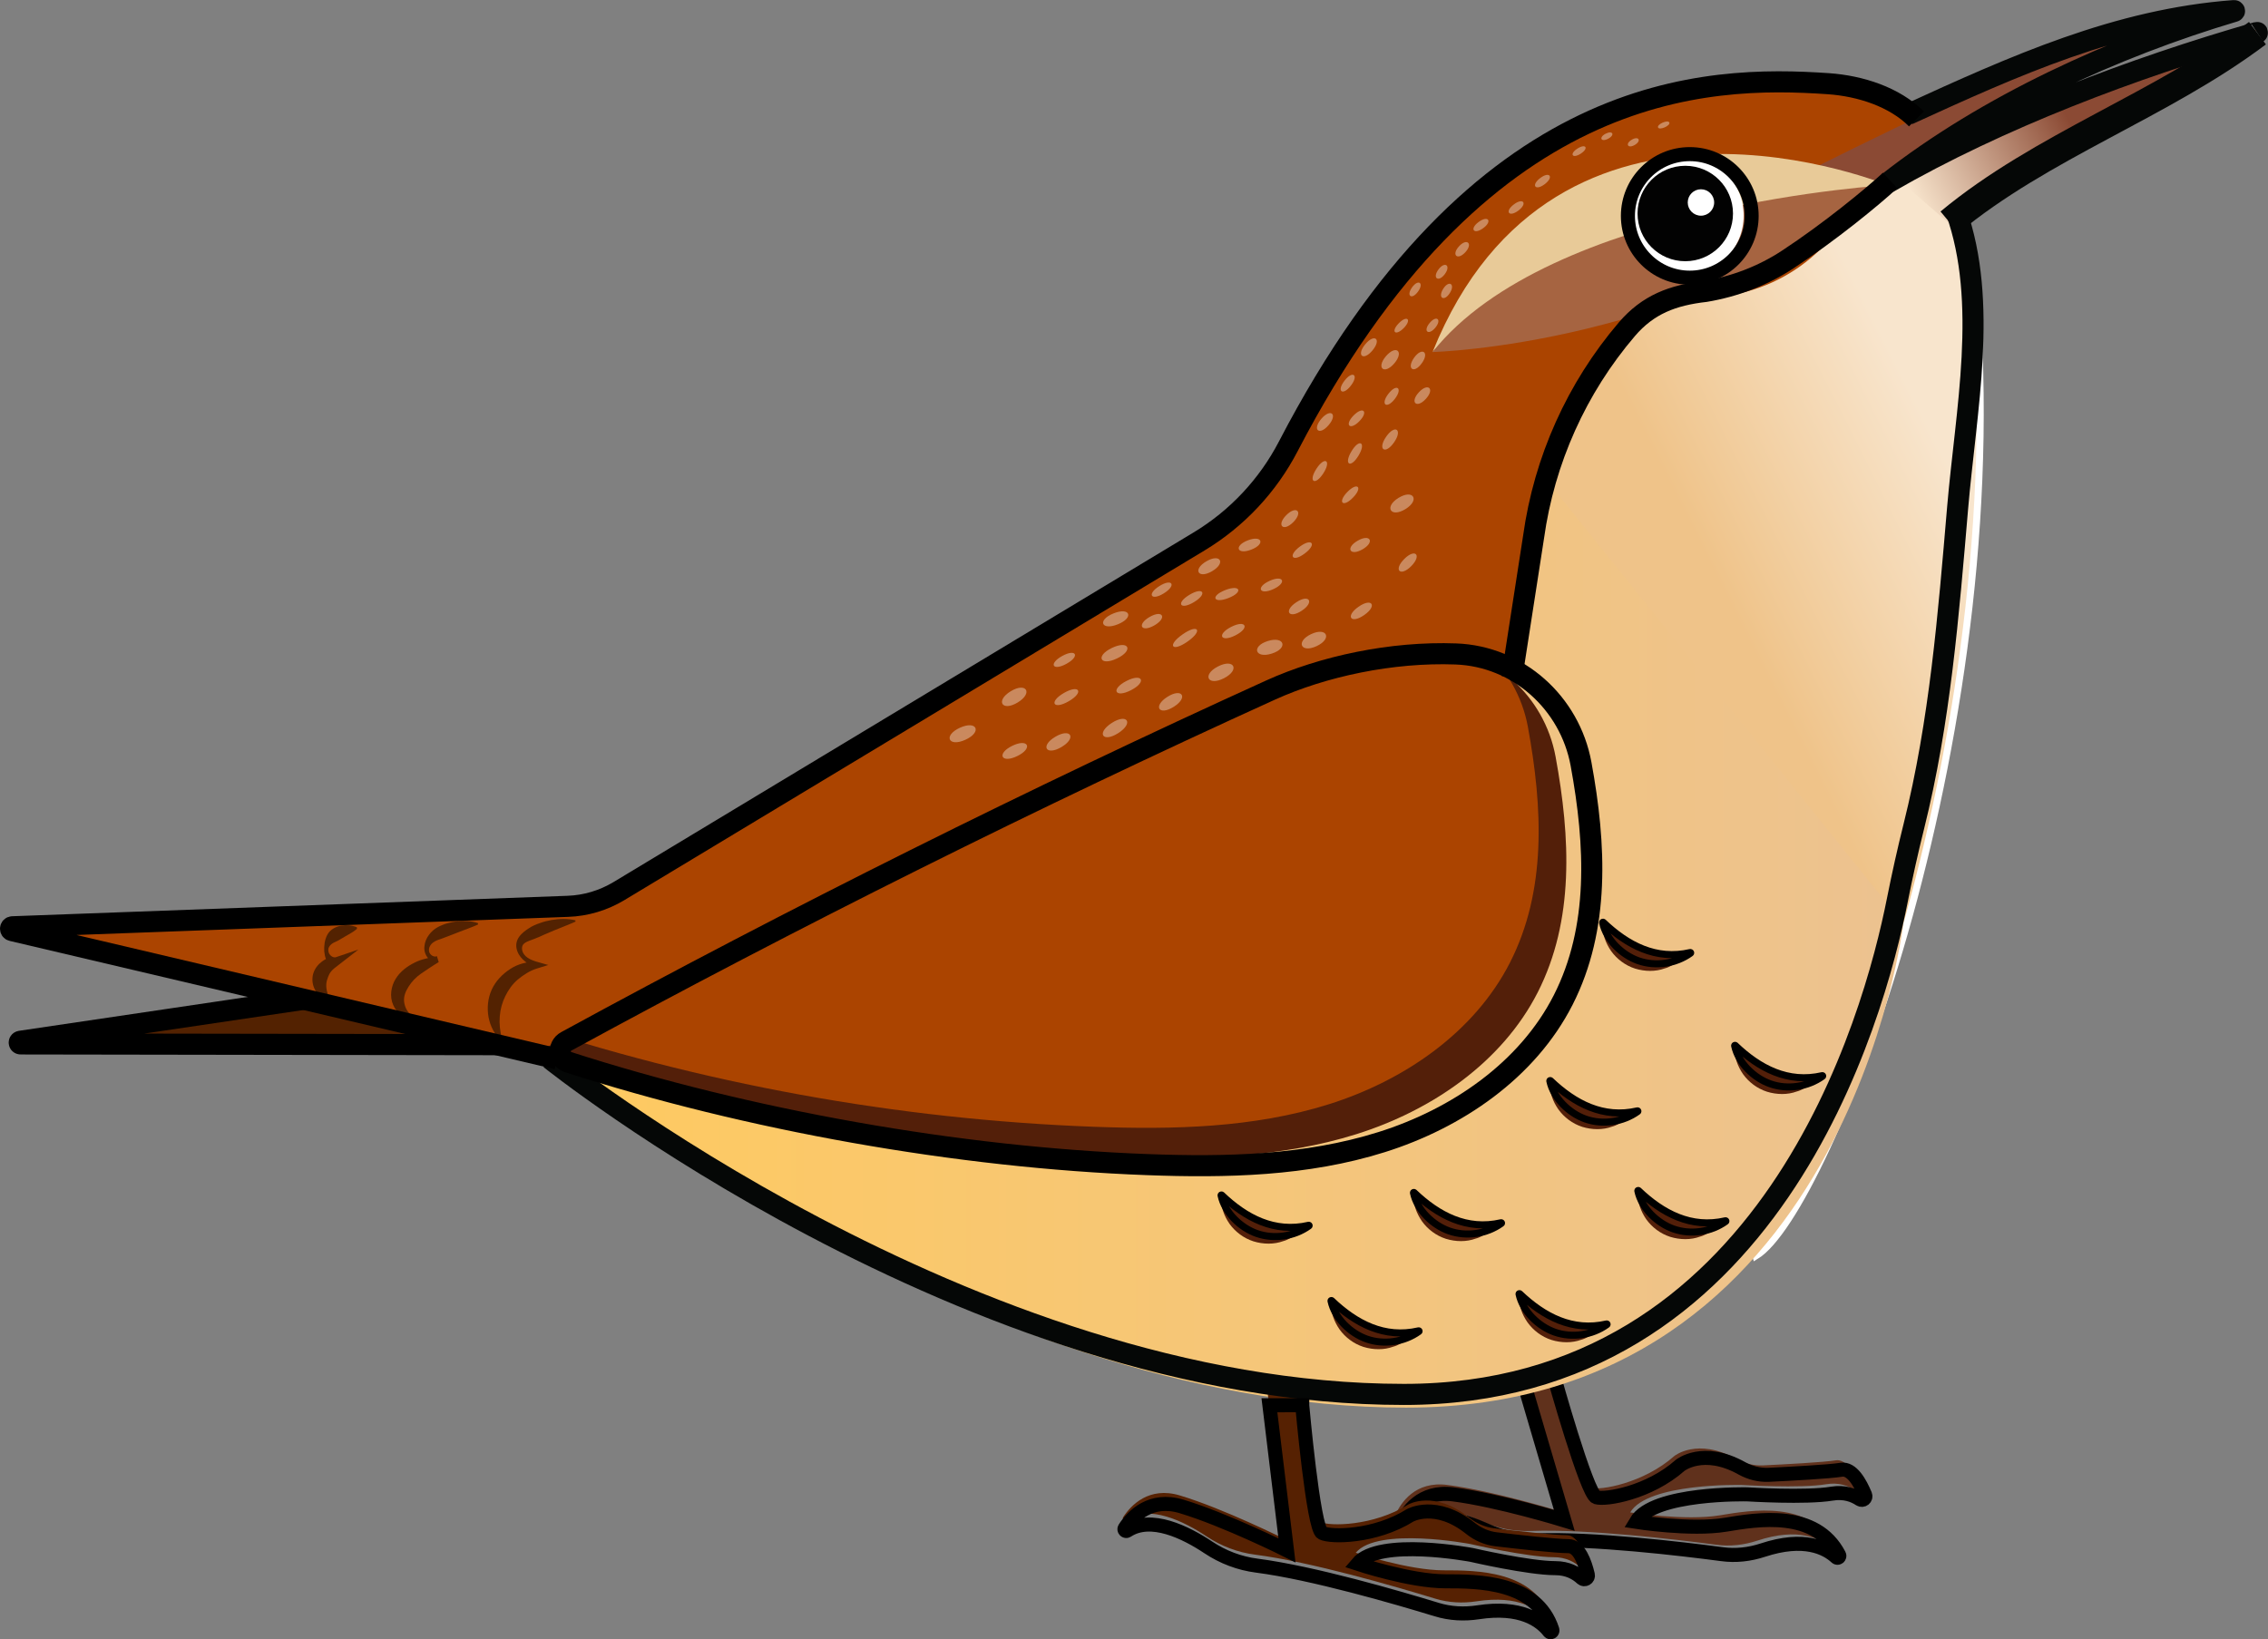 <!-- Generator: Adobe Illustrator 23.1.1, SVG Export Plug-In  -->
<svg version="1.1" xmlns="http://www.w3.org/2000/svg" xmlns:xlink="http://www.w3.org/1999/xlink" x="0px" y="0px"
	 width="322.65px" height="233.27px" viewBox="0 0 322.65 233.27" style="enable-background:new 0 0 322.65 233.27;"
	 xml:space="preserve">
<rect x="0" y="0" width="322.65" height="233.27" fill="#808080" stroke="none"/>
<style type="text/css">
	.st0{fill:#60311C;}
	.st1{fill:none;stroke:#000000;stroke-width:2;stroke-miterlimit:10;}
	.st2{fill:#532201;}
	.st3{fill:none;stroke:#000000;stroke-width:3;stroke-miterlimit:10;}
	.st4{fill:url(#SVGID_1_);stroke:#FFFFFF;stroke-miterlimit:10;}
	.st5{fill:url(#SVGID_2_);}
	.st6{fill:#AB4400;}
	.st7{fill:#8B4A34;}
	.st8{fill:url(#SVGID_3_);}
	.st9{fill:#E8CA98;}
	.st10{fill:#A66441;}
	.st11{fill:#FFFFFF;}
	.st12{fill:#020202;}
	.st13{fill:#531F09;}
	.st14{fill:#562102;}
	.st15{opacity:0.37;}
	.st16{fill:none;stroke:#050706;stroke-width:3;stroke-miterlimit:10;}
	.st17{fill:none;stroke:#050706;stroke-width:4;stroke-miterlimit:10;}
	.st18{fill:none;stroke:#000000;stroke-miterlimit:10;}
	.st19{fill:url(#SVGID_4_);stroke:#FFFFFF;stroke-miterlimit:10;}
	.st20{fill:url(#SVGID_5_);}
	.st21{fill:url(#SVGID_6_);}
</style>
<defs>
</defs>
<path class="st0" d="M220.2,194.31c0,0,4.73,16.98,6.07,17.39s7.51-0.62,11.93-4.53c0,0,3.27-2.66,8.78,0.41
	c1.17,0.65,2.49,0.99,3.83,0.93c3.12-0.15,8.6-0.44,10.33-0.72c1.49-0.25,2.68,1.86,3.39,3.58c0.19,0.47-0.33,0.9-0.76,0.62
	c-0.9-0.6-2.22-1.09-3.97-0.8c-3.7,0.62-12.04,0.1-12.04,0.1s-13.37-0.31-15.84,3.91c0,0,7.82,1.23,12.76,0.41
	c4.56-0.76,12.81-2.14,16.15,4.31c0.14,0.26-0.19,0.53-0.4,0.33c-1.48-1.37-4.59-2.95-10.44-1.03c-1.88,0.62-3.87,0.85-5.84,0.58
	c-5.82-0.77-18.28-2.25-26.31-1.96c-2.48,0.09-4.95-0.4-7.21-1.42c-3.49-1.56-8.81-3.21-11.77-0.45c-0.21,0.19-0.52-0.04-0.41-0.3
	c0.83-1.88,2.89-4.96,7.44-4.38c6.48,0.82,15.84,3.7,15.84,3.7l-5.87-19.96L220.2,194.31z"/>
<path class="st1" d="M221.01,195.65c0,0,4.73,16.98,6.07,17.39s7.51-0.62,11.93-4.53c0,0,3.27-2.66,8.78,0.41
	c1.17,0.65,2.49,0.99,3.83,0.93c3.12-0.15,8.6-0.44,10.33-0.72c1.49-0.25,2.68,1.86,3.39,3.58c0.19,0.47-0.33,0.9-0.76,0.62
	c-0.9-0.6-2.22-1.09-3.97-0.8c-3.7,0.62-12.04,0.1-12.04,0.1s-13.37-0.31-15.84,3.91c0,0,7.82,1.23,12.76,0.41
	c4.56-0.76,12.81-2.14,16.15,4.31c0.14,0.26-0.19,0.53-0.4,0.33c-1.48-1.37-4.59-2.95-10.44-1.03c-1.88,0.62-3.87,0.85-5.84,0.58
	c-5.82-0.77-18.28-2.25-26.31-1.96c-2.48,0.09-4.95-0.4-7.21-1.42c-3.49-1.56-8.81-3.21-11.77-0.45c-0.21,0.19-0.52-0.04-0.41-0.3
	c0.83-1.88,2.89-4.96,7.44-4.38c6.48,0.82,15.84,3.7,15.84,3.7l-5.87-19.96L221.01,195.65z"/>
<polygon class="st2" points="76.76,148.96 4.79,148.84 47.86,142.32 "/>
<path class="st3" d="M72.19,148.65l-69.26-0.11c-0.24,0-0.27-0.34-0.03-0.38l41.45-6.14c0.02,0,0.05,0,0.07,0l27.81,6.25
	C72.46,148.33,72.42,148.65,72.19,148.65z"/>
<linearGradient id="SVGID_1_" gradientUnits="userSpaceOnUse" x1="214.469" y1="122.072" x2="286.959" y2="85.633">
	<stop  offset="0.548" style="stop-color:#EFC389"/>
	<stop  offset="1" style="stop-color:#F8E5CD"/>
</linearGradient>
<path class="st4" d="M280.67,37.54c6.68,65.43-20.56,134.87-30.87,141.16L219.15,67.91c0,0,6.38-36.5,46.97-42.63
	C273.69,24.13,279.89,29.92,280.67,37.54z"/>
<linearGradient id="SVGID_2_" gradientUnits="userSpaceOnUse" x1="76.762" y1="133.95" x2="270.766" y2="133.95">
	<stop  offset="0" style="stop-color:#FFCA5F"/>
	<stop  offset="1" style="stop-color:#ECC290"/>
</linearGradient>
<path class="st5" d="M219.45,67.61L76.76,150.22c0,0,60.7,50.07,123.29,50.07s70.72-68.84,70.72-68.84L219.45,67.61z"/>
<path class="st6" d="M262.56,12.39c-16.27-2.41-51.95,0.13-79.42,53.17c-2.65,5.12-6.65,9.43-11.59,12.4l-83.65,50.41
	c-1.98,1.19-4.22,1.86-6.53,1.95l-78.64,2.89c-0.43,0.02-0.48,0.63-0.06,0.72l74.08,15.66c0,0,66.08,10.72,133.21-47.98
	c3.27-2.86,5.41-6.79,6.01-11.09l1.76-12.58c1.52-10.83,6.13-21,13.27-29.29l0,0c3.02-3.51,7.26-5.74,11.87-6.25l2.03-0.23
	c5.01-0.56,9.71-2.69,13.43-6.09l16.18-14.79l0,0C272.46,16.61,267.89,13.18,262.56,12.39z"/>
<path class="st7" d="M258.25,23.81c0,0,33.14-16.8,49.16-21.78c3.55-1.1,7.35-1.15,10.92-0.12v0c0,0-36.92,13.22-49.44,24.41
	L258.25,23.81z"/>
<linearGradient id="SVGID_3_" gradientUnits="userSpaceOnUse" x1="282.785" y1="25.672" x2="331.287" y2="1.291" gradientTransform="matrix(1 -0.033 0.033 1.022 -11.029 12.048)">
	<stop  offset="0" style="stop-color:#F8E5CD"/>
	<stop  offset="0" style="stop-color:#F8E5CD"/>
	<stop  offset="0" style="stop-color:#F8E5CD"/>
	<stop  offset="0.453" style="stop-color:#8B4A34"/>
</linearGradient>
<path class="st8" d="M282.03,19.42c9.98-5.98,31.86-15.89,38.98-15.16c0,0-39.95,23.06-43.56,27.66l-6.44-5.55l-0.24-1.95
	C274.85,23.47,278.41,21.59,282.03,19.42z"/>
<path class="st9" d="M268.89,26.48c0,0-47.56-19.98-65.09,23.61C203.8,50.09,218.82,31.93,268.89,26.48z"/>
<path class="st10" d="M268.89,26.31c0,0-48.4,2.74-65.09,23.78C203.8,50.09,240.52,49.18,268.89,26.31z"/>
<g>
	<ellipse class="st11" cx="239.43" cy="30.69" rx="8.62" ry="8.62"/>
	<circle class="st12" cx="239.75" cy="30.38" r="6.79"/>
	<ellipse class="st1" cx="240.39" cy="30.72" rx="8.8" ry="8.79"/>
</g>
<circle class="st11" cx="241.98" cy="28.81" r="1.88"/>
<path class="st13" d="M203.52,92.04c8.84,0.33,16.18,6.93,17.78,15.63c2.12,11.54,2.67,23.29-2.54,33.53
	c-5.09,9.99-15.11,16.82-25.8,20.18s-22.11,3.61-33.32,3.2c-28.11-1.04-56.06-6.14-82.73-15.09c33.22-18.06,65.82-36.68,100.25-52.3
	C184.61,93.8,194.38,91.7,203.52,92.04z"/>
<path class="st6" d="M199.58,87.79c8.84,0.33,16.18,6.93,17.78,15.63c2.12,11.54,2.67,23.29-2.54,33.53
	c-5.09,9.99-15.11,16.82-25.8,20.18c-10.7,3.36-22.11,3.61-33.32,3.2c-28.11-1.04-56.06-6.14-82.73-15.09
	c33.22-18.06,65.82-36.68,100.25-52.3C180.67,89.55,190.44,87.45,199.58,87.79z"/>
<g>
	<path class="st2" d="M81.87,131.14c-1.04,0.47-2.04,0.82-3,1.23l-1.43,0.61c-0.47,0.22-0.93,0.43-1.42,0.61
		c-0.99,0.4-1.89,0.53-1.74,1.56c0.07,0.46,0.38,0.86,0.8,1.14c0.42,0.28,0.91,0.45,1.44,0.6l1.48,0.42l-1.62,0.5
		c-1.05,0.32-1.93,0.93-2.71,1.56c-0.78,0.66-1.35,1.49-1.78,2.36c-0.43,0.87-0.71,1.84-0.79,2.88c-0.09,1.04,0.02,2.13,0.34,3.28
		l-0.17,0.11c-0.94-0.81-1.53-2.01-1.77-3.28c-0.23-1.27-0.11-2.66,0.45-3.9c0.56-1.24,1.54-2.23,2.63-2.94
		c1.09-0.73,2.42-1.05,3.68-1.02l-0.14,0.91c-0.9-0.6-2.05-1.18-2.52-2.41c-0.11-0.3-0.18-0.64-0.15-1
		c0.03-0.36,0.17-0.73,0.38-1.03c0.43-0.6,0.95-0.95,1.41-1.25c0.48-0.32,1.01-0.55,1.55-0.73c0.54-0.2,1.09-0.34,1.66-0.44
		c1.13-0.19,2.28-0.23,3.41,0.04L81.87,131.14z"/>
</g>
<g>
	<path class="st2" d="M68,131.55c-0.9,0.41-1.76,0.69-2.59,1.02c-0.83,0.3-1.64,0.66-2.44,0.94c-0.76,0.26-1.55,0.48-1.87,1.24
		c-0.14,0.36-0.1,0.77,0.16,1.04c0.24,0.29,0.65,0.39,0.9,0.26l0.25,0.85c-0.9,0.53-1.73,1.12-2.5,1.63
		c-0.77,0.53-1.35,1.17-1.78,1.85c-0.43,0.68-0.72,1.37-0.64,2.14c0.09,0.78,0.46,1.63,1.36,2.15l-0.03,0.2
		c-1.17,0.2-2.39-0.71-2.88-1.87c-0.55-1.22-0.3-2.7,0.36-3.74c0.65-1.07,1.69-1.8,2.68-2.29c1.01-0.52,2.09-0.68,3.1-0.89
		l0.25,0.85c-1.38,0.04-2.11-1.26-1.94-2.34c0.1-1.11,0.94-2.15,1.85-2.65c0.89-0.49,1.85-0.73,2.83-0.85
		c0.98-0.09,1.98-0.07,2.93,0.26L68,131.55z"/>
</g>
<g>
	<path class="st2" d="M50.78,132.17c-0.6,0.51-1.21,0.79-1.72,1.1c-0.53,0.29-0.9,0.57-1.41,0.78c-0.5,0.2-1.05,0.68-0.93,1.28
		c0.05,0.6,0.7,1,1.06,0.87l3.21-1.09l-3.23,2.51c-0.34,0.26-0.63,0.52-0.83,0.85c-0.19,0.33-0.31,0.67-0.41,0.99
		c-0.09,0.33-0.14,0.73-0.08,1.17c0.06,0.44,0.18,0.94,0.49,1.47l-0.1,0.17c-0.66-0.04-1.3-0.42-1.73-0.99
		c-0.43-0.56-0.7-1.3-0.65-2.09c0.04-0.79,0.42-1.51,0.95-2.03c0.53-0.51,1.2-0.92,1.94-0.98l-0.03,1.41
		c-0.46-0.26-0.76-0.66-0.91-1.06c-0.17-0.39-0.23-0.78-0.27-1.16c-0.04-0.75,0.03-1.6,0.44-2.37c0.4-0.77,1.25-1.16,1.99-1.3
		c0.76-0.12,1.48-0.06,2.21,0.24L50.78,132.17z"/>
</g>
<path class="st14" d="M185.03,198.41c0,0,1.56,17.52,2.82,18.15c1.25,0.63,7.51,0.63,12.52-2.5c0,0,3.66-2.09,8.59,1.85
	c1.05,0.84,2.3,1.39,3.63,1.55c3.1,0.37,8.55,0.98,10.31,0.98c1.51,0,2.34,2.28,2.76,4.08c0.11,0.49-0.48,0.83-0.85,0.49
	c-0.79-0.74-2.01-1.44-3.78-1.44c-3.75,0-11.89-1.88-11.89-1.88s-13.14-2.5-16.27,1.25c0,0,7.51,2.5,12.52,2.5
	c4.62,0,12.99,0,15.22,6.9c0.09,0.28-0.27,0.49-0.45,0.25c-1.23-1.59-4.04-3.67-10.12-2.74c-1.96,0.3-3.96,0.2-5.86-0.38
	c-5.62-1.72-17.66-5.23-25.63-6.26c-2.47-0.32-4.81-1.21-6.88-2.59c-3.18-2.12-8.16-4.61-11.54-2.38c-0.23,0.16-0.51-0.13-0.35-0.36
	c1.12-1.72,3.67-4.41,8.06-3.1c6.26,1.88,15.02,6.26,15.02,6.26l-2.5-20.65H185.03z"/>
<g class="st15">
	<path class="st11" d="M237.48,17.43c-0.2-0.45-1.8,0.26-1.6,0.71C236.08,18.58,237.68,17.88,237.48,17.43z"/>
	<path class="st11" d="M228.41,19.03c-1.01,0.54-0.64,1.24,0.37,0.71C229.8,19.2,229.43,18.5,228.41,19.03z"/>
	<path class="st11" d="M232.14,19.88c-0.99,0.58-0.56,1.32,0.43,0.74C233.56,20.04,233.13,19.29,232.14,19.88z"/>
	<path class="st11" d="M224.41,21.14c-1.19,0.76-0.73,1.49,0.46,0.73C226.07,21.1,225.61,20.37,224.41,21.14z"/>
	<path class="st11" d="M215.36,29.09c-1.34,1.01-0.69,1.88,0.65,0.87C217.35,28.94,216.7,28.07,215.36,29.09z"/>
	<path class="st11" d="M219.11,25.34c-1.34,1.02-0.69,1.88,0.65,0.86C221.1,25.18,220.45,24.32,219.11,25.34z"/>
	<path class="st11" d="M207.56,35.05c-1.12,1.23-0.22,2.07,0.91,0.83C209.59,34.65,208.68,33.82,207.56,35.05z"/>
	<path class="st11" d="M210.36,31.58c-1.35,0.99-0.7,1.87,0.65,0.88C212.35,31.47,211.71,30.59,210.36,31.58z"/>
	<path class="st11" d="M205.31,41.1c-0.81,1.29,0.13,1.89,0.95,0.59C207.07,40.4,206.13,39.8,205.31,41.1z"/>
	<path class="st11" d="M200.89,40.88c-0.89,1.23-0.05,1.84,0.84,0.61C202.62,40.26,201.78,39.65,200.89,40.88z"/>
	<path class="st11" d="M199,45.99c-1.19,1.21-0.5,1.9,0.7,0.69C200.88,45.47,200.19,44.78,199,45.99z"/>
	<path class="st11" d="M203.38,45.96c-0.97,1.17-0.17,1.84,0.81,0.67C205.16,45.45,204.36,44.78,203.38,45.96z"/>
	<path class="st11" d="M194.22,48.99c-1.31,1.59-0.28,2.45,1.04,0.86C196.58,48.25,195.54,47.39,194.22,48.99z"/>
	<path class="st11" d="M197.17,50.68c-1.44,1.68-0.25,2.7,1.19,1.02C199.79,50.01,198.61,49,197.17,50.68z"/>
	<path class="st11" d="M201.17,50.9c-1.12,1.58-0.03,2.36,1.1,0.78C203.4,50.11,202.3,49.32,201.17,50.9z"/>
	<path class="st11" d="M201.84,55.83c-1.31,1.43-0.3,2.36,1.01,0.92C204.16,55.32,203.15,54.4,201.84,55.83z"/>
	<path class="st11" d="M192.56,59.12c-1.34,1.37-0.52,2.19,0.83,0.81C194.73,58.55,193.91,57.74,192.56,59.12z"/>
	<path class="st11" d="M197.51,56.04c-1.17,1.53-0.25,2.24,0.93,0.71C199.61,55.21,198.69,54.5,197.51,56.04z"/>
	<path class="st11" d="M197.19,62.15c-1.26,1.83-0.12,2.61,1.14,0.78C199.59,61.11,198.45,60.32,197.19,62.15z"/>
	<path class="st11" d="M191.67,70.01c-1.43,1.48-0.62,2.27,0.81,0.79C193.92,69.32,193.11,68.53,191.67,70.01z"/>
	<path class="st11" d="M199.76,79.55c-1.56,1.57-0.55,2.57,1.01,1C202.32,78.97,201.32,77.97,199.76,79.55z"/>
	<path class="st11" d="M184.9,77.79c-1.75,1.31-1.03,2.28,0.72,0.96C187.38,77.44,186.66,76.48,184.9,77.79z"/>
	<path class="st11" d="M187.27,66.71c-1.19,1.84-0.2,2.48,0.99,0.64C189.45,65.5,188.46,64.86,187.27,66.71z"/>
	<path class="st11" d="M193.14,76.94c-1.79,1.03-1.08,2.25,0.7,1.22C195.63,77.13,194.93,75.9,193.14,76.94z"/>
	<path class="st11" d="M193.26,86.34c-1.91,1.33-1.1,2.51,0.82,1.17C195.99,86.18,195.17,85,193.26,86.34z"/>
	<path class="st11" d="M184.41,85.7c-1.84,1.22-1.05,2.42,0.79,1.19C187.04,85.67,186.25,84.47,184.41,85.7z"/>
	<path class="st11" d="M180.61,82.65c-1.98,0.9-1.45,2.08,0.53,1.18C183.13,82.93,182.6,81.75,180.61,82.65z"/>
	<path class="st11" d="M177.51,76.89c-2.03,0.79-1.52,2.11,0.51,1.31C180.05,77.41,179.54,76.1,177.51,76.89z"/>
	<path class="st11" d="M169.22,84.63c-1.97,1.18-1.35,2.23,0.63,1.05C171.82,84.49,171.2,83.44,169.22,84.63z"/>
	<path class="st11" d="M175.15,89.2c-2.1,1.07-1.49,2.27,0.61,1.2C177.86,89.33,177.25,88.13,175.15,89.2z"/>
	<path class="st11" d="M186.52,90.23c-2.24,1.06-1.45,2.76,0.8,1.7C189.57,90.87,188.77,89.17,186.52,90.23z"/>
	<path class="st11" d="M173.27,94.83c-2.3,1.18-1.45,2.86,0.86,1.67C176.43,95.32,175.58,93.64,173.27,94.83z"/>
	<path class="st11" d="M168.23,90.27c-2.23,1.56-1.53,2.58,0.71,1.02C171.18,89.72,170.47,88.7,168.23,90.27z"/>
	<path class="st11" d="M160.24,96.9c-2.28,1.18-1.61,2.48,0.67,1.3C163.19,97.02,162.52,95.72,160.24,96.9z"/>
	<path class="st11" d="M163.54,87.79c-1.86,1.08-1.18,2.27,0.69,1.19C166.09,87.9,165.41,86.71,163.54,87.79z"/>
	<path class="st11" d="M166.08,99.15c-2.1,1.33-1.21,2.75,0.9,1.42C169.08,99.25,168.19,97.82,166.08,99.15z"/>
	<path class="st11" d="M180.36,91.21c-2.38,0.75-1.82,2.54,0.56,1.79C183.3,92.25,182.74,90.46,180.36,91.21z"/>
	<path class="st11" d="M136.56,103.55c-2.41,1.1-1.64,2.81,0.78,1.71C139.75,104.16,138.98,102.45,136.56,103.55z"/>
	<path class="st11" d="M158.19,92.19c-2.4,1.15-1.69,2.65,0.72,1.5C161.31,92.54,160.6,91.04,158.19,92.19z"/>
	<path class="st11" d="M151.36,98.6c-2.2,1.27-1.53,2.46,0.68,1.18C154.25,98.51,153.57,97.33,151.36,98.6z"/>
	<path class="st11" d="M158.16,102.87c-2.22,1.43-1.3,2.87,0.93,1.44C161.31,102.89,160.38,101.44,158.16,102.87z"/>
	<path class="st11" d="M144.01,106.12c-2.28,1.11-1.57,2.57,0.71,1.46C147,106.47,146.29,105.01,144.01,106.12z"/>
	<path class="st11" d="M150.14,104.83c-2.19,1.29-1.33,2.76,0.86,1.47C153.2,105,152.34,103.53,150.14,104.83z"/>
	<path class="st11" d="M143.8,98.35c-2.22,1.34-1.26,2.95,0.97,1.61C146.99,98.62,146.02,97.01,143.8,98.35z"/>
	<path class="st11" d="M198.96,70.84c-2.1,1.29-1.12,2.89,0.98,1.6C202.04,71.15,201.06,69.55,198.96,70.84z"/>
	<path class="st11" d="M158.41,87.28c-2.35,0.95-1.73,2.5,0.62,1.55C161.38,87.88,160.76,86.33,158.41,87.28z"/>
	<path class="st11" d="M151.11,93.34c-1.97,1.09-1.37,2.2,0.61,1.11C153.7,93.36,153.09,92.25,151.11,93.34z"/>
	<path class="st11" d="M171.62,79.87c-1.99,1.16-1.17,2.57,0.82,1.4C174.43,80.11,173.62,78.7,171.62,79.87z"/>
	<path class="st11" d="M164.94,83.39c-1.83,1.14-1.19,2.17,0.64,1.03C167.41,83.28,166.77,82.24,164.94,83.39z"/>
	<path class="st11" d="M174.31,83.96c-2.15,0.84-1.71,1.97,0.44,1.14C176.91,84.26,176.47,83.12,174.31,83.96z"/>
	<path class="st11" d="M182.99,73.3c-1.44,1.45-0.44,2.44,1,0.99C185.43,72.83,184.44,71.85,182.99,73.3z"/>
	<path class="st11" d="M191.27,54.17c-1.17,1.52-0.26,2.22,0.91,0.7C193.35,53.35,192.44,52.65,191.27,54.17z"/>
	<path class="st11" d="M192.26,64.22c-1.13,1.89-0.12,2.49,1.01,0.6C194.4,62.94,193.39,62.33,192.26,64.22z"/>
	<path class="st11" d="M187.97,59.6c-1.33,1.56-0.29,2.45,1.04,0.89C190.35,58.93,189.31,58.03,187.97,59.6z"/>
	<path class="st11" d="M204.64,38.34c-0.91,1.22-0.02,1.89,0.9,0.67C206.45,37.78,205.56,37.11,204.64,38.34z"/>
</g>
<path class="st16" d="M78.26,150.67c0,0,59.59,47.74,121.47,47.74c52.21,0,66.88-53.59,70.19-70.34c0.7-3.52,1.48-7.02,2.35-10.5
	c3.71-14.87,4.92-29.98,6.23-45.36c1.17-13.73,4.39-29.16-0.22-42.15"/>
<path class="st16" d="M321.13,4.67c0.03-0.02,0.01-0.07-0.03-0.06C303.5,9.67,284.44,16.85,268.58,26
	c14.02-11,32.2-19.3,49.27-24.38c0.07-0.02,0.04-0.12-0.03-0.11c-16.6,1.23-31.25,7.85-46.43,14.8"/>
<path class="st3" d="M272.64,16.92c-3.13-3.13-7.97-4.69-12.52-5.01c-17.27-1.19-49.71-0.61-76.83,51.57
	c-2.91,5.61-7.31,10.31-12.72,13.57L88.04,126.8c-2.2,1.32-4.69,2.07-7.25,2.16l-79.02,2.91c-0.33,0.01-0.37,0.48-0.05,0.55
	l77.54,18.25"/>
<path class="st3" d="M215.07,96.4l3.1-20c1.52-10.93,6.13-21.19,13.27-29.55l0,0c3.02-3.54,6.56-4.86,11.17-5.38l0,0
	c4.17-0.7,8.18-2.22,11.72-4.55c5.98-3.93,12.03-8.9,14.56-11.24"/>
<path class="st3" d="M207.12,93.05c8.85,0.33,16.2,6.94,17.8,15.65c2.12,11.56,2.67,23.34-2.54,33.59
	c-5.1,10.01-15.12,16.85-25.83,20.22s-22.13,3.62-33.35,3.2c-26.89-1-56.76-6.33-82.37-14.58c-1.35-0.44-1.53-2.27-0.28-2.95
	c32.12-17.53,66.87-34.85,100.2-49.99C188.2,94.81,197.98,92.71,207.12,93.05z"/>
<path class="st17" d="M277.34,31.63c13.08-10.87,30.23-16.67,43.81-26.91"/>
<g>
	<g>
		<path class="st13" d="M228.01,131.52c1.05,0.84,1.96,1.55,2.86,2.15c0.9,0.59,1.77,1.03,2.67,1.31c0.9,0.26,1.84,0.49,2.93,0.49
			c0.54,0.08,1.1-0.02,1.7,0.03c0.6-0.01,1.21-0.07,1.91-0.01c-0.41,0.53-0.9,0.98-1.43,1.4c-0.57,0.33-1.14,0.73-1.81,0.9
			c-1.3,0.48-2.83,0.46-4.23,0.03c-1.41-0.45-2.61-1.38-3.41-2.5C228.42,134.19,227.93,132.88,228.01,131.52z"/>
	</g>
	<path class="st18" d="M240.46,135.53c0.05-0.01,0.09,0.06,0.04,0.09c-2.11,1.52-4.98,1.94-7.43,1.08
		c-2.31-0.81-4.56-2.96-5.08-5.42c-0.01-0.05,0.05-0.08,0.09-0.05C231.5,134.49,235.58,136.66,240.46,135.53z"/>
</g>
<g>
	<g>
		<path class="st13" d="M246.78,149.04c1.05,0.84,1.96,1.55,2.86,2.15c0.9,0.59,1.77,1.03,2.67,1.31c0.9,0.26,1.84,0.49,2.93,0.49
			c0.54,0.08,1.1-0.02,1.7,0.03c0.6-0.01,1.21-0.07,1.91-0.01c-0.41,0.53-0.9,0.98-1.43,1.4c-0.57,0.33-1.14,0.73-1.81,0.9
			c-1.3,0.48-2.83,0.46-4.23,0.03c-1.41-0.45-2.61-1.38-3.41-2.5C247.19,151.71,246.71,150.41,246.78,149.04z"/>
	</g>
	<path class="st18" d="M259.24,153.05c0.05-0.01,0.09,0.06,0.04,0.09c-2.11,1.52-4.98,1.94-7.43,1.08
		c-2.31-0.81-4.56-2.96-5.08-5.42c-0.01-0.05,0.05-0.08,0.09-0.05C250.27,152.01,254.35,154.18,259.24,153.05z"/>
</g>
<g>
	<g>
		<path class="st13" d="M220.5,154.04c1.05,0.84,1.96,1.55,2.86,2.15c0.9,0.59,1.77,1.03,2.67,1.31c0.9,0.26,1.84,0.49,2.93,0.49
			c0.54,0.08,1.1-0.02,1.7,0.03c0.6-0.01,1.21-0.07,1.91-0.01c-0.41,0.53-0.9,0.98-1.43,1.4c-0.57,0.33-1.14,0.73-1.81,0.9
			c-1.3,0.48-2.83,0.46-4.23,0.03c-1.41-0.45-2.61-1.38-3.41-2.5C220.91,156.72,220.42,155.41,220.5,154.04z"/>
	</g>
	<path class="st18" d="M232.95,158.06c0.05-0.01,0.09,0.06,0.04,0.09c-2.11,1.52-4.98,1.94-7.43,1.08
		c-2.31-0.81-4.56-2.96-5.08-5.42c-0.01-0.05,0.05-0.08,0.09-0.05C223.99,157.02,228.07,159.19,232.95,158.06z"/>
</g>
<g>
	<g>
		<path class="st13" d="M233.01,169.69c1.05,0.84,1.96,1.55,2.86,2.15c0.9,0.59,1.77,1.03,2.67,1.31c0.9,0.26,1.84,0.49,2.93,0.49
			c0.54,0.08,1.1-0.02,1.7,0.03c0.6-0.01,1.21-0.07,1.91-0.01c-0.41,0.53-0.9,0.98-1.43,1.4c-0.57,0.33-1.14,0.73-1.81,0.9
			c-1.3,0.48-2.83,0.46-4.23,0.03c-1.41-0.45-2.61-1.38-3.41-2.5C233.43,172.37,232.94,171.06,233.01,169.69z"/>
	</g>
	<path class="st18" d="M245.47,173.7c0.05-0.01,0.09,0.06,0.04,0.09c-2.11,1.52-4.98,1.94-7.43,1.08c-2.31-0.81-4.56-2.96-5.08-5.42
		c-0.01-0.05,0.05-0.08,0.09-0.05C236.51,172.66,240.58,174.83,245.47,173.7z"/>
</g>
<g>
	<g>
		<path class="st13" d="M201.1,169.97c1.05,0.84,1.96,1.55,2.86,2.15c0.9,0.59,1.77,1.03,2.67,1.31c0.9,0.26,1.84,0.49,2.93,0.49
			c0.54,0.08,1.1-0.02,1.7,0.03c0.6-0.01,1.21-0.07,1.91-0.01c-0.41,0.53-0.9,0.98-1.43,1.4c-0.57,0.33-1.14,0.73-1.81,0.9
			c-1.3,0.48-2.83,0.46-4.23,0.03c-1.41-0.45-2.61-1.38-3.41-2.5C201.51,172.64,201.02,171.34,201.1,169.97z"/>
	</g>
	<path class="st18" d="M213.55,173.98c0.05-0.01,0.09,0.06,0.04,0.09c-2.11,1.52-4.98,1.94-7.43,1.08
		c-2.31-0.81-4.56-2.96-5.08-5.42c-0.01-0.05,0.05-0.08,0.09-0.05C204.59,172.94,208.67,175.11,213.55,173.98z"/>
</g>
<g>
	<g>
		<path class="st13" d="M216.12,184.36c1.05,0.84,1.96,1.55,2.86,2.15c0.9,0.59,1.77,1.03,2.67,1.31c0.9,0.26,1.84,0.49,2.93,0.49
			c0.54,0.08,1.1-0.02,1.7,0.03c0.6-0.01,1.21-0.07,1.91-0.01c-0.41,0.53-0.9,0.98-1.43,1.4c-0.57,0.33-1.14,0.73-1.81,0.9
			c-1.3,0.48-2.83,0.46-4.23,0.03c-1.41-0.45-2.61-1.38-3.41-2.5C216.53,187.04,216.04,185.73,216.12,184.36z"/>
	</g>
	<path class="st18" d="M228.57,188.38c0.05-0.01,0.09,0.06,0.04,0.09c-2.11,1.52-4.98,1.94-7.43,1.08
		c-2.31-0.81-4.56-2.96-5.08-5.42c-0.01-0.05,0.05-0.08,0.09-0.05C219.61,187.33,223.69,189.51,228.57,188.38z"/>
</g>
<g>
	<g>
		<path class="st13" d="M189.37,185.35c1.05,0.84,1.96,1.55,2.86,2.15c0.9,0.59,1.77,1.03,2.67,1.31c0.9,0.26,1.84,0.49,2.93,0.49
			c0.54,0.08,1.1-0.02,1.7,0.03c0.6-0.01,1.21-0.07,1.91-0.01c-0.41,0.53-0.9,0.98-1.43,1.4c-0.57,0.33-1.14,0.73-1.81,0.9
			c-1.3,0.48-2.83,0.46-4.23,0.03c-1.41-0.45-2.61-1.38-3.41-2.5C189.78,188.02,189.29,186.71,189.37,185.35z"/>
	</g>
	<path class="st18" d="M201.82,189.36c0.05-0.01,0.09,0.06,0.04,0.09c-2.11,1.52-4.98,1.94-7.43,1.08
		c-2.31-0.81-4.56-2.96-5.08-5.42c-0.01-0.05,0.05-0.08,0.09-0.05C192.86,188.32,196.94,190.49,201.82,189.36z"/>
</g>
<g>
	<g>
		<path class="st13" d="M173.72,170.33c1.05,0.84,1.96,1.55,2.86,2.15c0.9,0.59,1.77,1.03,2.67,1.31c0.9,0.26,1.84,0.49,2.93,0.49
			c0.54,0.08,1.1-0.02,1.7,0.03c0.6-0.01,1.21-0.07,1.91-0.01c-0.41,0.53-0.9,0.98-1.43,1.4c-0.57,0.33-1.14,0.73-1.81,0.9
			c-1.3,0.48-2.83,0.46-4.23,0.03c-1.41-0.45-2.61-1.38-3.41-2.5C174.13,173,173.65,171.69,173.72,170.33z"/>
	</g>
	<path class="st18" d="M186.18,174.34c0.05-0.01,0.09,0.06,0.04,0.09c-2.11,1.52-4.98,1.94-7.43,1.08
		c-2.31-0.81-4.56-2.96-5.08-5.42c-0.01-0.05,0.05-0.08,0.09-0.05C177.21,173.3,181.29,175.47,186.18,174.34z"/>
</g>
<path class="st1" d="M185.26,199.97c0,0,1.56,17.52,2.82,18.15c1.25,0.63,7.51,0.63,12.52-2.5c0,0,3.66-2.09,8.59,1.85
	c1.05,0.84,2.3,1.39,3.63,1.55c3.1,0.37,8.55,0.98,10.31,0.98c1.51,0,2.34,2.28,2.76,4.08c0.11,0.49-0.48,0.83-0.85,0.49
	c-0.79-0.74-2.01-1.44-3.78-1.44c-3.75,0-11.89-1.88-11.89-1.88s-13.14-2.5-16.27,1.25c0,0,7.51,2.5,12.52,2.5
	c4.62,0,12.99,0,15.22,6.9c0.09,0.28-0.27,0.49-0.45,0.25c-1.23-1.59-4.04-3.67-10.12-2.74c-1.96,0.3-3.96,0.2-5.86-0.38
	c-5.62-1.72-17.66-5.23-25.63-6.26c-2.47-0.32-4.81-1.21-6.88-2.59c-3.18-2.12-8.16-4.61-11.54-2.38c-0.23,0.16-0.51-0.13-0.35-0.36
	c1.12-1.72,3.67-4.41,8.06-3.1c6.26,1.88,15.02,6.26,15.02,6.26l-2.5-20.65H185.26z"/>
</svg>
